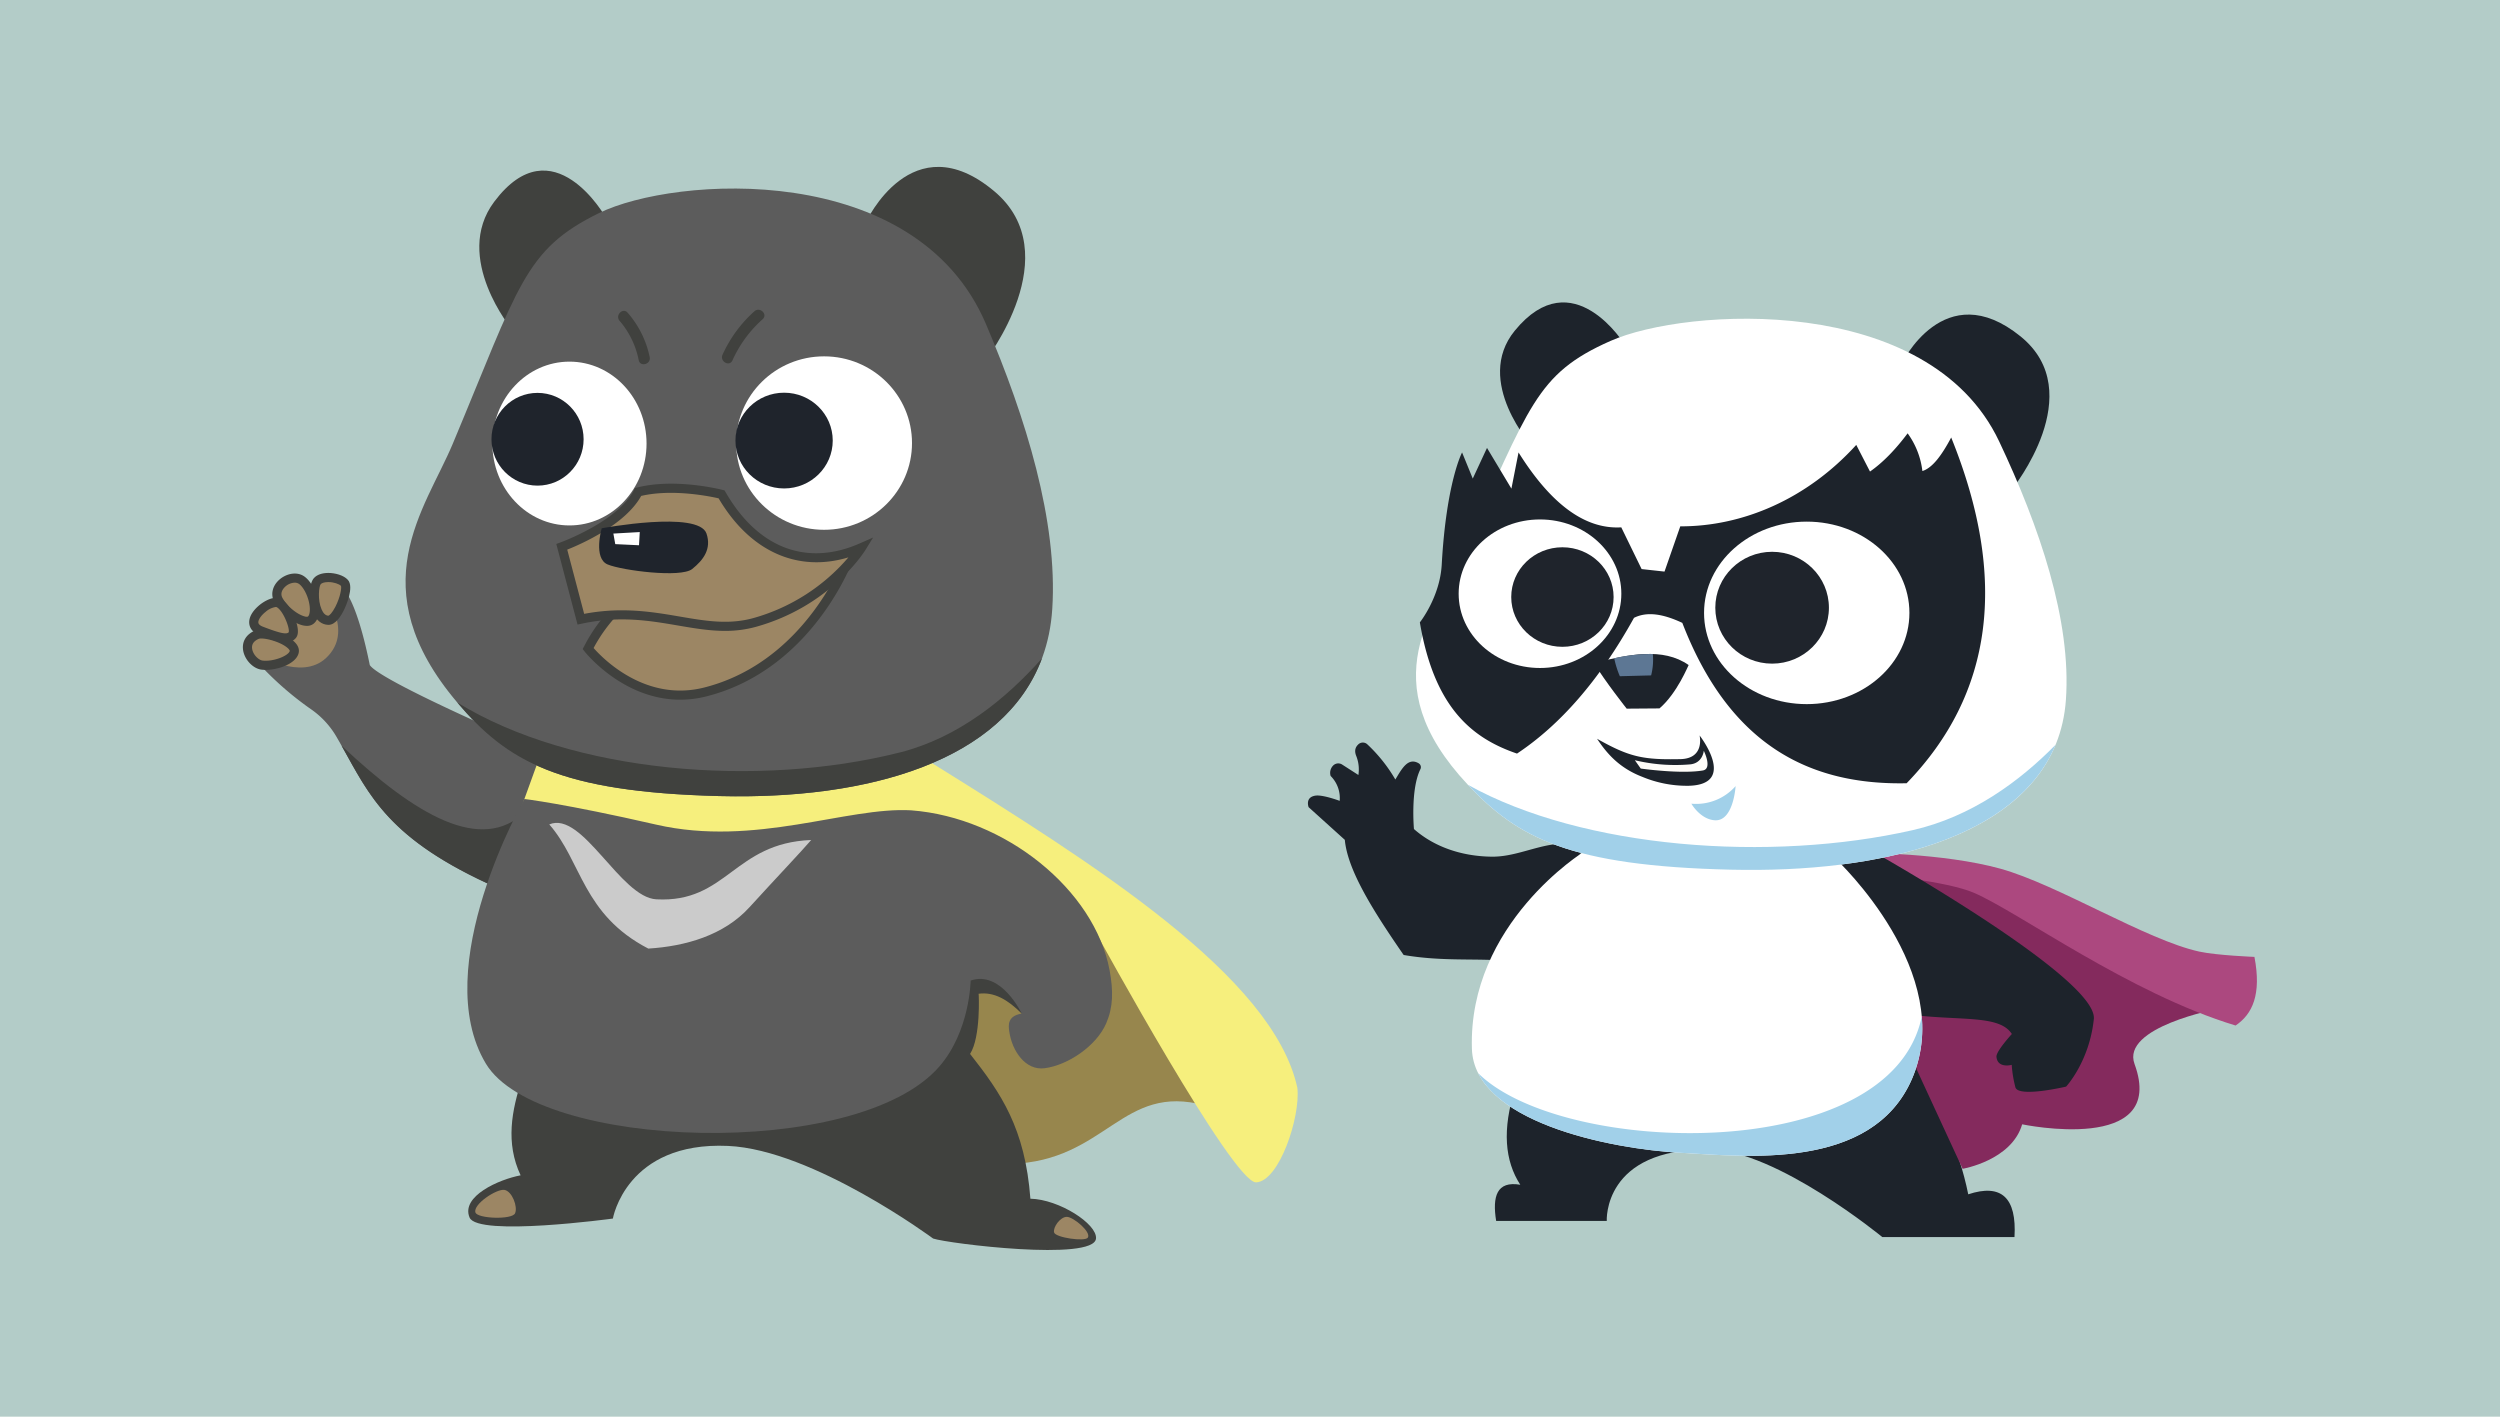 <svg xmlns="http://www.w3.org/2000/svg" xmlns:xlink="http://www.w3.org/1999/xlink" width="1200" height="680" viewBox="0 0 1200 680">
  <defs>
    <symbol id="Panda_Girl_2" data-name="Panda Girl 2" viewBox="0 0 415.61 409.32">
      <path d="M264.3,79.046c11.563-20.072,20.835-40.171,24.881-60.33C303.751,23.531,310.45,17.216,309.437,0h-57.908s-46.245,38.026-75.787,38.366C129.051,38.902,130.869,7.046,130.869,7.046H82.429c-1.713,10.693.199,17.641,10.569,15.853C86.243,33.297,84.932,47.035,90.796,65.174Z" fill="#1d232b"/>
      <path d="M211.404,159.022,262.596,82.068l24.11-52.183s21.468,3.633,26.092,19.486c0,0,63.851-13.431,49.211,26.422-5.945,16.183,36.33,24.11,36.33,24.11l-101.724,57.798Z" fill="#842a5d"/>
      <path d="M242.78,168.27s35.339,0,60.44-6.936,64.008-31.29,87.192-36.33c7.596-1.651,24.11-2.312,24.11-2.312,3.166-16.471-.874-25.085-8.257-30.055-46.571,14.096-95.032,49.721-114.605,58.128-12.058,5.179-42.608,7.986-42.608,7.986Z" fill="#ac487f"/>
      <path d="M244.483,170.532s101.631-56.815,99.706-75.07c-1.971-18.683-12.141-29.575-12.141-29.575s-20.886-4.935-22.207-.311a52.131,52.131,0,0,0-1.614,9.837s-6.229-1.726-6.687,3.549c-.208,2.387,6.745,9.962,6.745,9.962-5.292,8.302-21.688,5.811-42.994,8.287L219.382,172.183Z" fill="#1d232b"/>
      <path d="M121.042,170.403c-13.706,5.78-26.439-3.97-40.495-3.819s-25.883,4.808-34.12,12.103c0,0-1.573,17.301,2.806,26.173a1.981,1.981,0,0,1-.693,2.592c-4.755,2.839-7.462-2.482-10.259-7.077A67.782,67.782,0,0,1,25.973,215.816a2.866,2.866,0,0,1-4.005-.142c-.915-.886-1.875-2.426-.795-5.033a15.935,15.935,0,0,0,.925-8.284l-7.117,4.575a3.143,3.143,0,0,1-3.922-.421h0a4.539,4.539,0,0,1-1.117-4.583,13.679,13.679,0,0,0,3.962-10.899s-7.39,2.771-10.605,2.293c-4.699-.699-3-5.057-3-5.057l15.853-14.312c1.241-13.582,12.864-31.722,25.761-50.422,17.229-2.972,31.596-1.321,46.459-2.642Z" fill="#1d232b"/>
      <path d="M231.683,165.101S284.522,115.497,264.538,69.267C247.034,28.776,191.073,35.417,163.601,36.873,131.762,38.56,72.787,50.678,71.81,82.427c-1.694,55.003,49.114,86.385,49.114,86.385Z" fill="#fff"/>
      <path d="M74.558,71.772v-0C86.64,47.906,135.606,38.356,163.601,36.873c27.472-1.456,83.433-8.097,100.937,32.395a56.049,56.049,0,0,1,4.285,27.301h0C255.393,31.136,111.439,35.185,74.558,71.772Z" fill="#a1d0e9"/>
      <path d="M259.884,382.248s18.695,39.359,52.231,12.178c30.417-24.653-3.687-66.831-3.687-66.831Z" fill="#1d232b"/>
      <path d="M98.408,346.017s-26,28.671-7.828,50.92c25.442,31.151,48.275-6.29,48.275-6.29Z" fill="#1d232b"/>
      <path d="M132.47,392.444c33.191,14.677,139.404,21.267,170.272-44.031,17.593-37.217,31.708-78.441,29.208-113.222-3.983-55.413-71.029-76.08-146.716-74.307C114.807,162.535,91.976,174.729,70.071,198.05,27.097,243.802,55.986,274.746,68.079,300.789,97.288,363.69,99.525,377.876,132.47,392.444Z" fill="#fff"/>
      <path d="M281.718,350.165c25.174-62.191,18.166-112.48-19.523-151.423-42.432-.88-77.535,16.62-98.236,70.238-7.953,3.737-15.224,5.195-21.162,2.202-15.279-27.547-32.451-46.957-51.234-59.449-19.49,6.662-36.205,19.857-42.547,57.468,0,0,8.783,10.988,9.579,25.321,2.005,36.11,8.91,49.101,8.91,49.101l4.678-11.449,6.237,13.431,10.692-17.835L92.231,343.622c13.857-22.14,28.788-33.752,44.997-32.807l8.91-18.275,10.024-1.101,6.906,19.816c27.267-.078,55.467,11.89,77.074,35.67l6.014-11.67c5.8,4.041,11.264,9.775,16.484,16.734a35.011,35.011,0,0,0,6.46-16.514C273.595,336.851,277.727,342.651,281.718,350.165Z" fill="#1d232b"/>
      <path d="M264.827,178.196c-62.348-14.179-144.305-8.202-194.756,19.854,21.905-23.321,44.736-35.515,115.163-37.165,65.991-1.546,125.406,13.971,142.188,54.699C311.578,199.468,290.582,184.053,264.827,178.196Z" fill="#a1d0e9"/>
      <ellipse cx="101.63" cy="281.748" rx="35.625" ry="32.529" fill="#fff"/>
      <ellipse cx="218.45" cy="273.357" rx="44.969" ry="39.963" fill="#fff"/>
      <ellipse cx="203.286" cy="275.617" rx="24.878" ry="24.492" fill="#1f242c"/>
      <ellipse cx="111.45" cy="280.293" rx="22.416" ry="21.798" fill="#1f242c"/>
      <g>
        <path d="M125.244,251.416c4.935-8.119,14.357-20.009,14.357-20.009l14.357.113c7.8,6.67,12.661,18.992,12.775,18.992C155.414,258.435,140.396,255.128,125.244,251.416Z" fill="#1d232b"/>
        <path d="M134.133,253.474a41.422,41.422,0,0,1,2.461-7.86l13.707.359a27.795,27.795,0,0,1,.746,9.369A71.53,71.53,0,0,1,134.133,253.474Z" fill="#5d7794"/>
      </g>
      <path d="M167.927,189.79s3.853-6.826,10.238-7.266c8.238-.568,9.138,14.972,9.138,14.972A23.029,23.029,0,0,0,167.927,189.79Z" fill="#a1d0e9"/>
      <path d="M126.621,218.22c14.249-8.066,20.193-9.238,36.44-8.917,10.924.216,8.462,10.373,8.462,10.373s16.864-21.523-4.829-22.043a50.938,50.938,0,0,0-20.201,3.894C136.714,205.284,131.191,211.308,126.621,218.22Z" fill="#1d232b"/>
      <path d="M143.171,208.825l2.583-3.647s17.568-2.498,27.2-.836c4.336.748.407,8.64.407,8.64s-.401-5.431-5.971-5.971A75.987,75.987,0,0,0,143.171,208.825Z" fill="#fffdf9"/>
    </symbol>
    <symbol id="Superbear-2-2" data-name="Superbear-2" viewBox="0 0 461.96 474.351">
      <path d="M42.953,290.602s6.239-2.928,12.624-34.414c5.064-7.927,87.413-42.715,87.413-42.715l-31.706-54.826c-50.508,22.404-56.541,42.586-70.334,66.183a37.788,37.788,0,0,1-11.245,12.095A140.095,140.095,0,0,0,7.138,256.629Z" fill="#5c5c5c"/>
      <path d="M35.11,288.258s13.996-17.099,1.354-28.95c-11.054-10.363-29.798,1.701-29.798,1.701Z" fill="#9c8664"/>
      <g>
        <path d="M37.413,275.784c3.968-.145,9.33,13.872,7.101,16.349s-9.495,3.468-11.89.826S30.642,276.032,37.413,275.784Z" fill="#9c8664"/>
        <path d="M37.478,273.783c-.047,0-.093.001-.139.002h0c-2.857.105-5.2,1.989-6.6,5.307-2.104,4.992-1.901,12.668.401,15.21,1.3,1.434,3.523,2.223,6.264,2.223h.025c2.902-.005,6.678-.951,8.569-3.054,2.84-3.154-1.014-11.663-1.462-12.623C43.024,277.611,40.579,273.783,37.478,273.783Zm.007,4Zm-.081,14.741c-1.824,0-2.899-.469-3.299-.908-.809-.923-1.453-6.854.352-11.042.772-1.792,1.781-2.73,2.999-2.79.396.1,1.63,1.164,3.043,3.911,2.145,4.167,2.802,8.228,2.467,9.164-.807.81-3.104,1.661-5.542,1.665Z" fill="#40413e"/>
      </g>
      <g>
        <path d="M29.651,275.802c3.58,2.685.991,13.624-3.633,17.339s-13.789-2.56-10.404-8.587C19.02,278.491,27.009,273.82,29.651,275.802Z" fill="#9c8664"/>
        <path d="M28.017,273.342a7.591,7.591,0,0,0-1.568.174c-4.407.929-9.932,5.348-12.578,10.059-1.9,3.386-1.006,7.373,2.28,10.156,2.982,2.526,7.758,3.67,11.121.971,3.889-3.126,6.133-9.789,6.056-14.426-.047-2.793-.902-4.894-2.476-6.073v-.001A4.609,4.609,0,0,0,28.017,273.342ZM22.694,292.26a6.484,6.484,0,0,1-3.958-1.581c-.679-.575-2.783-2.645-1.378-5.146,2.25-4.006,6.762-7.293,9.652-8.042a2.458,2.458,0,0,1,1.443-.088c.522.396.85,1.493.873,2.938.066,3.982-2.064,9.234-4.562,11.241a3.239,3.239,0,0,1-2.071.677Z" fill="#40413e"/>
      </g>
      <g>
        <path d="M22.468,261.848c-.962-3.709-9.083-6.275-14.037-5.697s-10.321,9.743-2.394,13.294C9.791,271.126,23.624,266.307,22.468,261.848Z" fill="#9c8664"/>
        <path d="M9.945,254.069a15.052,15.052,0,0,0-1.745.096c-3.747.438-7.455,4.335-8.098,8.512-.575,3.747,1.289,6.879,5.117,8.594,3.817,1.712,12.871-1.107,16.838-4.461,2.551-2.155,2.684-4.16,2.346-5.463h0C23.209,256.738,15.549,254.069,9.945,254.069ZM8.119,267.81a3.27,3.27,0,0,1-1.265-.19c-2.15-.964-3.092-2.423-2.798-4.336.399-2.6,2.847-4.94,4.606-5.146,4.747-.547,11.324,2.116,11.869,4.213.035.137-.177.66-1.057,1.404C16.635,266.155,10.936,267.81,8.119,267.81Z" fill="#40413e"/>
      </g>
      <g>
        <path d="M21.642,269.279c1.817,1.982-2.147,12.303-6.11,14.119s-16.764-8.719-7.431-12.303C17.349,267.545,19.826,267.297,21.642,269.279Z" fill="#9c8664"/>
        <path d="M18.705,266.051c-2.638,0-6.179,1.203-11.321,3.178-3.396,1.304-4.359,3.405-4.568,4.937-.577,4.212,3.763,7.793,5.106,8.791,1.197.889,5.348,3.68,8.443,2.26,3.797-1.74,6.708-8.203,7.48-12.022.498-2.465.26-4.188-.729-5.267h0A5.577,5.577,0,0,0,18.705,266.051Zm-4.254,15.564A8.689,8.689,0,0,1,9.957,279.478c-2.053-1.627-3.358-3.596-3.176-4.789.126-.829,1.177-1.395,2.036-1.726,8.204-3.149,10.284-3.337,11.255-2.43.543,1.954-2.583,9.769-5.373,11.047A.693.693,0,0,1,14.451,281.615ZM20.168,270.631Z" fill="#40413e"/>
      </g>
      <path d="M123.614,191.895c-19.104-18.393-47.842-1.676-80.408,28.995,12.352-21.928,20.404-41.096,68.077-62.243l6.828,11.806Z" fill="#40413e"/>
      <path d="M336.261,37.701c41.95,1.259,48.662,35.657,85.158,25.589L371.499,158.517l-70.476-37.335Z" fill="#97864d"/>
      <path d="M300.444,214.059C372.664,169.142,451.246,119.895,461.815,71.014c1.425-12.698-7.927-40.954-18.055-41.394s-69.578,108.33-69.578,108.33L120.532,189.913l9.248,25.541Z" fill="#f6ef7d"/>
      <path d="M344.898,22.464c-2.333,30.815-12.788,46.105-26.422,63.413,4.739,7.332,3.831,26.35,3.741,26.35,6.643.897,12.608-2.414,18.957-8.763l18.256,5.863-37.162,15.696L122.268,75.022c-4.584-14.029-7.307-28.091-.636-42.32-9.422-1.771-26.269-9.168-22.349-18.495,3.574-8.503,62.752-.44,62.752-.44s5.835,33.798,50.422,31.816C249.766,43.925,302.293,5.022,302.293,5.022c6.42-2.201,70.458-10.107,71.339,0C374.19,11.424,357.419,22.198,344.898,22.464Z" fill="#40413e"/>
      <path d="M123.284,197.509s17.025-1.892,57.798-11.229c43.266-9.908,83.559,7.927,111.633,6.275,41.059-3.143,80.306-34.754,86.862-70.018,1.686-9.071,1.586-16.205-1.486-23.284-4.312-9.938-16.781-18.336-27-19.651-8.339-1.073-14.202,7.514-15.44,16.018-.4,2.745-.953,6.845,5.45,7.927,0,0-9,19.073-22.376,14.45,0,0-.248-22.211-13.789-37.734C268.917,38.974,129.127,43.87,106.44,81.583,81.009,123.858,123.284,197.509,123.284,197.509Z" fill="#5c5c5c"/>
      <path d="M134.183,186.39c14.312-16.294,14.532-39.413,43.376-54.385,16.202,1.014,33.032,5.751,44.257,18.055,11.45,12.55,23.45,25.211,27.083,29.504C214.99,178.244,212.04,151.929,181.082,153.583,165.252,154.429,148.715,192.555,134.183,186.39Z" fill="#cbcbcb"/>
      <path d="M101.847,16.443c.881-2.752,16.108-3.268,17.363-.364s-1.297,9.622-4.624,10.239S100.692,20.052,101.847,16.443Z" fill="#9c8664"/>
      <path d="M370.055,5.426c-1.205-1.881-14.268-.005-14.791,2.287s2.748,6.826,5.588,6.807S371.635,7.892,370.055,5.426Z" fill="#9c8664"/>
      <path d="M272.898,450.169s20.097,43.765,56.147,13.541c32.697-27.413-3.963-74.312-3.963-74.312Z" fill="#40413e"/>
      <path d="M118,402.94s-26.326,31.614-7.927,56.147c25.761,34.349,48.881-6.936,48.881-6.936Z" fill="#40413e"/>
      <path d="M155.981,454.133C189.009,470.316,294.696,477.582,325.412,405.582c17.507-41.037,31.552-86.493,29.064-124.844-3.963-61.101-70.679-83.89-145.992-81.934-70.079,1.82-92.798,15.265-114.595,40.98-42.762,50.448-14.015,84.568-1.982,113.284C120.972,422.426,123.198,438.069,155.981,454.133Z" fill="#5c5c5c"/>
      <path d="M287.684,217.893c-62.04-15.634-143.592-9.044-193.794,21.892,21.797-25.715,44.515-39.16,114.595-40.98,65.665-1.705,124.787,15.405,141.486,60.313C334.204,241.348,313.311,224.351,287.684,217.893Z" fill="#40413e"/>
      <ellipse cx="143.028" cy="353.196" rx="33.76" ry="35.868" fill="#fff"/>
      <ellipse cx="254.538" cy="353.399" rx="38.507" ry="37.982" fill="#fff"/>
      <ellipse cx="237.027" cy="354.493" rx="21.303" ry="20.968" fill="#1f242c"/>
      <ellipse cx="129.046" cy="355.07" rx="20.175" ry="20.309" fill="#1f242c"/>
      <path d="M224.063,411.148a56.945,56.945,0,0,1-13.988-19.041c-1.342-2.901,2.966-5.444,4.317-2.524a53.431,53.431,0,0,0,13.206,18.03c2.443,2.103-1.107,5.626-3.536,3.536Z" fill="#40413e"/>
      <path d="M178.172,391.048a42.765,42.765,0,0,1-9.653,19.431c-2.102,2.443-5.625-1.107-3.536-3.536a37.619,37.619,0,0,0,8.367-17.225c.649-3.149,5.47-1.816,4.821,1.329Z" fill="#40413e"/>
      <g>
        <path d="M265.467,303.197c-31.215-24.76-61.601-25.157-101.394-22.128a69.474,69.474,0,0,1-12.881-17.67s20.707-26.763,51.358-18.991C248.788,256.133,265.467,303.197,265.467,303.197Z" fill="#9c8664"/>
        <path d="M191.502,241.007c-25.182,0-41.704,20.926-41.892,21.169l-.794,1.025.613,1.144a71.673,71.673,0,0,0,13.267,18.174l.644.611.885-.067c37.555-2.857,68.766-3.076,100,21.702l5.453,4.325-2.325-6.561c-.17-.48-17.577-48.209-64.311-60.06A46.81,46.81,0,0,0,191.502,241.007Zm-37.899,22.635c4.073-4.636,22.78-23.805,48.456-17.295,34.128,8.654,51.943,37.443,58.51,50.715-30.049-20.896-60.138-20.73-95.749-18.056A67.496,67.496,0,0,1,153.602,263.642Z" fill="#40413e"/>
      </g>
      <g>
        <path d="M270.933,307.607s-14.686-23.798-46.66-32.732c-23.678-6.616-43.526,8.357-76.258,1.393L139.658,307.955s26.116,9.402,33.428,24.026c16.366,4.178,36.562-1.045,36.562-1.045C222.88,307.955,244.817,296.116,270.933,307.607Z" fill="#9c8664"/>
        <path d="M211.124,271.147c-6.815,0-13.518,1.146-20.453,2.333-12.575,2.151-25.579,4.376-42.24.832l-1.864-.396-9.309,35.301,1.723.621c.254.091,25.45,9.307,32.316,23.039l.409.817.885.226c16.673,4.257,36.713-.827,37.559-1.046l.813-.211.419-.728c14.113-24.514,35.526-32.716,58.745-22.497l5.883,2.588-3.375-5.47c-.616-.998-15.469-24.566-47.824-33.606A50.239,50.239,0,0,0,211.124,271.147Zm-45.116,9.009c9.365,0,17.669-1.421,25.338-2.732,11.519-1.972,21.465-3.673,32.389-.622a84.809,84.809,0,0,1,41.464,26.545c-22.278-6.749-43.131,2.584-56.847,25.845-3.773.866-20.205,4.255-33.916,1.062-6.97-12.643-26.436-21.158-32.386-23.523l7.418-28.128a87.694,87.694,0,0,0,16.54,1.555Z" fill="#40413e"/>
      </g>
      <path d="M157.137,316.078s-3.804-13.209,2.642-15.853c6.44-2.642,32.037-5.945,36.991-1.982s8.538,8.841,6.275,15.523C199.577,324.005,157.137,316.078,157.137,316.078Z" fill="#1f242c"/>
      <polygon points="162.257 313.766 163.082 309.142 173.486 308.647 173.816 314.426 162.257 313.766" fill="#fff"/>
    </symbol>
  </defs>
  <title>super-bear-and-panda-girl</title>
  <g id="Smyke">
    <g id="Background-2" data-name="Background">
      <rect width="1200" height="680" fill="#b3ccc8"/>
    </g>
    <g id="SuperBear-2" data-name="SuperBear">
      <g>
        <use width="415.61" height="409.32" transform="matrix(1.096, 0, 0, -1.096, 627.811, 593.781)" xlink:href="#Panda_Girl_2"/>
        <use width="461.96" height="474.351" transform="matrix(1.096, 0, 0, -1.096, 116.583, 600)" xlink:href="#Superbear-2-2"/>
      </g>
    </g>
  </g>
</svg>
